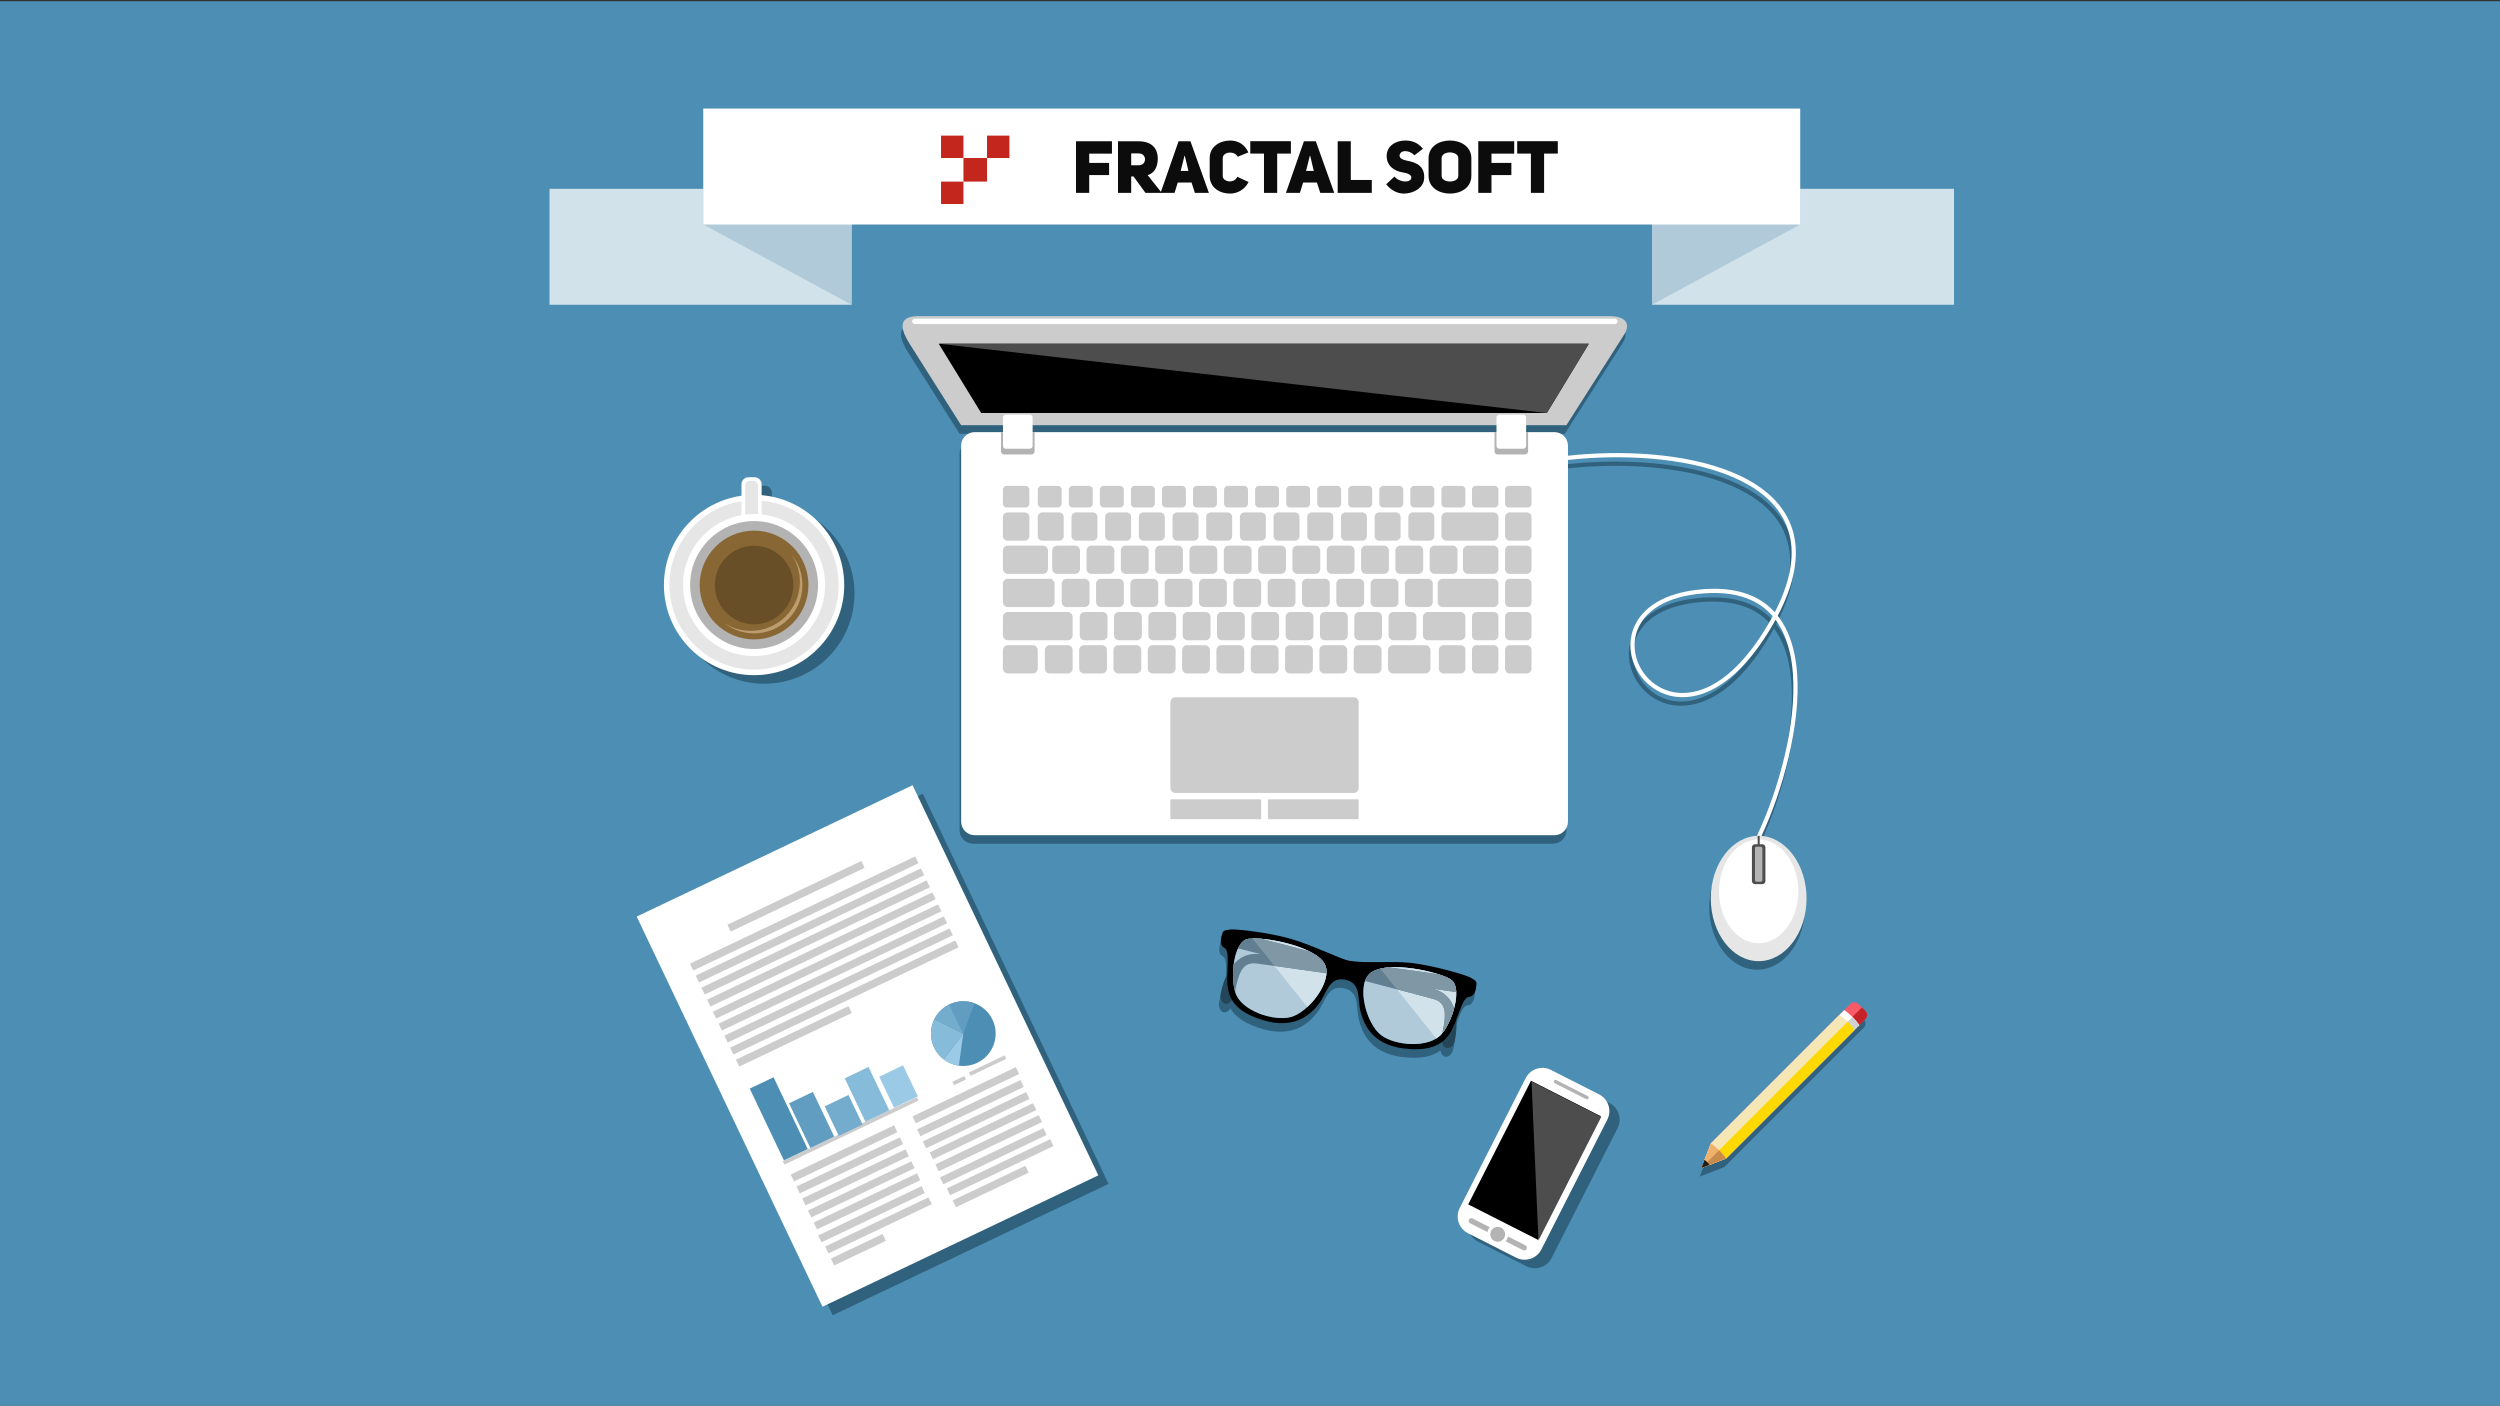 <?xml version="1.0" encoding="utf-8"?>
<!-- Generator: Adobe Illustrator 16.0.0, SVG Export Plug-In . SVG Version: 6.00 Build 0)  -->
<!DOCTYPE svg PUBLIC "-//W3C//DTD SVG 1.1//EN" "http://www.w3.org/Graphics/SVG/1.1/DTD/svg11.dtd">
<svg version="1.1" id="Layer_1" xmlns="http://www.w3.org/2000/svg" xmlns:xlink="http://www.w3.org/1999/xlink" x="0px" y="0px"
	 width="2120px" height="1192px" viewBox="0 0 2120 1192" enable-background="new 0 0 2120 1192" xml:space="preserve">
<rect x="0" y="0" width="2120" height="1192" fill="#333333" stroke="none"/>
<rect y="1" fill-rule="evenodd" clip-rule="evenodd" fill="#4C8EB4" width="2120" height="1191"/>
<path fill-rule="evenodd" clip-rule="evenodd" fill="#30617D" d="M654.544,427.16c39.225,3.255,70.046,36.118,70.046,76.183
	c0,42.225-34.229,76.453-76.453,76.453s-76.453-34.228-76.453-76.453c0-38.6,28.606-70.511,65.775-75.707v-9.715
	c0-3.289,2.691-5.979,5.98-5.979h5.124c3.29,0,5.98,2.691,5.98,5.979V427.16z"/>
<path fill="#30617D" d="M1443.388,399.801c23.267,5.942,43.543,15.28,57.608,28.698c14.423,13.756,22.312,31.737,20.246,54.651
	c-1.229,13.633-5.998,29.001-15.034,46.249c2.303,2.924,4.342,6.079,6.133,9.438c5.942,11.142,9.147,24.495,10.271,39.008
	c3.451,44.549-12.709,100.336-29.289,136.318l-0.822,1.957c21.283,1.662,38.152,24.775,38.152,53.048
	c0,29.354-18.182,53.148-40.609,53.148c-22.429,0-40.612-23.795-40.612-53.148c0-28.714,17.399-52.105,39.153-53.11l1.499-3.388
	c16.392-35.569,32.369-90.66,28.97-134.56c-1.088-14.054-4.164-26.932-9.853-37.598c-1.44-2.702-3.052-5.262-4.842-7.666
	c-2.192,3.995-4.61,8.089-7.263,12.283c-18.159,28.719-36.821,43.959-53.708,50.077v-3.791
	c15.858-6.138,33.421-20.869,50.694-48.185c2.904-4.594,5.521-9.06,7.863-13.403c-4.829-5.622-10.791-10.233-18.043-13.576
	c-10.566-4.869-23.908-7.066-40.515-5.808v-3.579c17.115-1.263,30.956,1.056,42.008,6.148c7.288,3.359,13.351,7.916,18.329,13.44
	c8.377-16.284,12.815-30.773,13.973-43.61c1.957-21.714-5.508-38.741-19.156-51.761c-13.416-12.797-32.812-21.787-55.153-27.595
	V399.801z M1328.316,393.712c37.413-4.095,79.068-2.918,114.029,5.826l1.042,0.263v3.686c-0.634-0.165-1.27-0.327-1.907-0.487
	c-34.677-8.672-76.045-9.81-113.164-5.706v306.732c0,6.304-5.163,11.466-11.467,11.466h-245.823V373.682h196.68v-5.84h-196.68
	v-92.522h292.354c14.087,0,18.371,6.576,12.591,15.642l-49,76.881h-34.133v5.84h24.012c6.309,0,11.467,5.163,11.467,11.467V393.712
	L1328.316,393.712z M1443.388,595.205v-3.791c-6.694,2.59-13.085,3.649-19.021,3.479c-14.435-0.417-26.201-8.152-33.039-18.792
	c-6.829-10.626-8.741-24.139-3.482-36.136c6.406-14.613,23.489-27.042,55.329-29.507l0.214-0.016v-3.579l-0.479,0.036
	c-33.393,2.585-51.44,15.926-58.331,31.642c-5.763,13.144-3.695,27.905,3.748,39.486c7.433,11.565,20.23,19.972,35.941,20.426
	C1430.267,598.626,1436.688,597.633,1443.388,595.205z M1071.026,715.491H825.205c-6.302,0-11.466-5.159-11.466-11.466V385.149
	c0-6.308,5.159-11.467,11.466-11.467h24.012v-5.84h-35.478l-43.66-68.996c-9.803-15.495-7.904-23.527,7.61-23.527h293.337v92.522
	h-196.68v5.84h196.68V715.491z"/>
<rect x="614.641" y="711.815" transform="matrix(-0.903 0.43 -0.43 -0.903 1801.176 1382.413)" fill-rule="evenodd" clip-rule="evenodd" fill="#30617D" width="259.059" height="366.382"/>
<path fill-rule="evenodd" clip-rule="evenodd" fill="#30617D" d="M1142.453,821.91c-6.363-1.13-31.1-13.352-49.282-18.572
	c-18.201-5.229-46.116-8.446-51.162-7.874c-6.032,0.684-6.288,1.112-7.405,5.373c-1.116,4.259-1.15,8.102,1.976,9.889
	c3.994,2.282,3.263,7.501,2.898,22.284c-3.139,6.127-4.811,12.532-5.619,16.563c-1.551,7.747,5.14,12.483,9.522,5.576
	c4.201,7.22,12.485,13.294,28.22,17.701c27.676,7.751,40.721-8.458,44.931-13.679c7.505-9.311,8.71-23.976,22.903-21.133
	c14.195,2.843,9.961,16.638,13.303,28.12c1.874,6.44,7.366,26.626,35.894,30.13c16.261,1.998,26.252-0.435,32.91-5.505
	c1.36,8.118,9.388,6.332,10.942-1.429c0.812-4.059,1.744-10.673,1.184-17.585c5.316-13.689,6.658-18.76,11.209-19.328
	c3.574-0.445,5.022-4.003,5.631-8.363c0.611-4.362,0.54-4.858-4.764-7.812c-4.437-2.472-31.436-10.25-50.246-12.438
	C1178.68,821.878,1157.426,824.566,1142.453,821.91z"/>
<path fill-rule="evenodd" clip-rule="evenodd" fill="#30617D" d="M1323.801,914.496l40.977,20.814
	c7.771,3.947,10.9,13.535,6.953,21.307l-55.984,110.214c-3.947,7.771-13.535,10.9-21.307,6.952l-40.977-20.813
	c-7.771-3.949-10.9-13.535-6.953-21.307l55.983-110.215C1306.441,913.678,1316.029,910.549,1323.801,914.496z"/>
<path fill-rule="evenodd" clip-rule="evenodd" fill="#30617D" d="M1462.32,989.614l-20.879,8.104l8.104-20.878l108.998-108.998l0,0
	l4.074-4.075l5.131-5.13c1.917-1.916,5.052-1.916,6.97,0l2.902,2.902l2.903,2.903c1.916,1.917,1.916,5.053,0,6.97l-9.205,9.205
	L1462.32,989.614z"/>
<rect x="1400.897" y="160.095" fill-rule="evenodd" clip-rule="evenodd" fill="#D1E2EB" width="256.103" height="98.333"/>
<polygon fill-rule="evenodd" clip-rule="evenodd" fill="#B0CAD9" points="1526.535,92.062 1400.897,160.095 1400.897,258.428 
	1526.535,190.395 "/>
<rect x="466" y="160.095" fill-rule="evenodd" clip-rule="evenodd" fill="#D1E2EB" width="256.102" height="98.333"/>
<polygon fill-rule="evenodd" clip-rule="evenodd" fill="#B0CAD9" points="596.465,92.062 722.102,160.095 722.102,258.428 
	596.465,190.395 "/>
<path fill="#FFFFFF" d="M1444.7,392.556c23.267,5.942,43.543,15.28,57.61,28.698c14.421,13.757,22.311,31.736,20.244,54.651
	c-1.229,13.633-5.998,29.001-15.034,46.248c2.303,2.924,4.341,6.079,6.133,9.438c5.942,11.142,9.147,24.494,10.271,39.008
	c3.451,44.549-12.709,100.336-29.289,136.317l-6.688,15.835l-0.852-6.953l4.301-10.374c16.39-35.569,32.367-90.66,28.969-134.56
	c-1.088-14.054-4.163-26.933-9.853-37.598c-1.44-2.702-3.052-5.262-4.842-7.667c-2.192,3.996-4.61,8.089-7.263,12.284
	c-18.159,28.719-36.821,43.958-53.708,50.077v-3.792c15.858-6.137,33.42-20.869,50.693-48.184c2.905-4.594,5.521-9.06,7.865-13.403
	c-4.829-5.622-10.79-10.233-18.044-13.576c-10.566-4.87-23.907-7.066-40.515-5.808v-3.579c17.116-1.263,30.957,1.056,42.007,6.148
	c7.289,3.358,13.352,7.916,18.331,13.44c8.377-16.283,12.814-30.772,13.972-43.61c1.959-21.714-5.508-38.741-19.156-51.761
	c-13.416-12.797-32.812-21.787-55.153-27.595V392.556z M1304.969,390.036c42.846-7.811,95.806-8.468,138.688,2.256l1.043,0.263
	v3.685c-0.634-0.165-1.27-0.328-1.907-0.487c-42.395-10.602-94.789-9.945-137.195-2.214L1304.969,390.036L1304.969,390.036z
	 M1444.7,587.96c-6.7,2.428-13.121,3.421-19.12,3.248c-15.711-0.454-28.509-8.861-35.941-20.426
	c-7.441-11.581-9.51-26.342-3.747-39.486c6.889-15.715,24.938-29.057,58.33-31.642l0.479-0.036v3.579l-0.212,0.016
	c-31.842,2.465-48.925,14.893-55.331,29.506c-5.259,11.997-3.347,25.51,3.482,36.137c6.838,10.64,18.605,18.375,33.039,18.792
	c5.937,0.171,12.327-0.888,19.021-3.479V587.96z"/>
<g>
	<path fill-rule="evenodd" clip-rule="evenodd" fill="#FFFFFF" d="M826.517,366.438h491.646c6.308,0,11.467,5.162,11.467,11.466
		v318.875c0,6.305-5.163,11.467-11.467,11.467H826.517c-6.302,0-11.465-5.159-11.465-11.467V377.904
		C815.051,371.596,820.21,366.438,826.517,366.438z"/>
	<path fill-rule="evenodd" clip-rule="evenodd" fill="#B3B3B3" d="M848.842,366.438h28.503v16.28c0,1.472-1.204,2.678-2.677,2.678
		h-23.148c-1.474,0-2.678-1.206-2.678-2.678V366.438z"/>
	<path fill-rule="evenodd" clip-rule="evenodd" fill="#B3B3B3" d="M1267.332,366.438h28.504v16.28c0,1.472-1.203,2.678-2.678,2.678
		h-23.148c-1.473,0-2.678-1.206-2.678-2.678V366.438z"/>
	<path fill-rule="evenodd" clip-rule="evenodd" fill="#CCCCCC" d="M779.001,268.074h585.69c14.087,0,18.372,6.576,12.592,15.642
		l-49.001,76.88H815.051l-43.659-68.996C761.588,276.106,763.487,268.074,779.001,268.074z"/>
	<polygon fill-rule="evenodd" clip-rule="evenodd" points="1347.304,291.506 1311.666,350.246 832.075,350.246 796.068,291.506 	"/>
	<path fill-rule="evenodd" clip-rule="evenodd" fill="#FFFFFF" d="M775.769,270.222h593.606c1.261,0,2.293,1.032,2.293,2.294v0.001
		c0,1.26-1.032,2.293-2.293,2.293H775.769c-1.261,0-2.293-1.033-2.293-2.293v-0.001
		C773.476,271.254,774.508,270.222,775.769,270.222z"/>
	<path fill-rule="evenodd" clip-rule="evenodd" fill="#FFFFFF" d="M852.891,351.665h20.406c1.3,0,2.362,1.062,2.362,2.361v24.118
		c0,1.299-1.062,2.361-2.362,2.361h-20.406c-1.3,0-2.362-1.062-2.362-2.361v-24.118
		C850.529,352.727,851.591,351.665,852.891,351.665z"/>
	<path fill-rule="evenodd" clip-rule="evenodd" fill="#FFFFFF" d="M1271.38,351.665h20.408c1.299,0,2.361,1.062,2.361,2.361v24.118
		c0,1.299-1.062,2.361-2.361,2.361h-20.408c-1.298,0-2.361-1.062-2.361-2.361v-24.118
		C1269.019,352.727,1270.082,351.665,1271.38,351.665z"/>
	<path fill-rule="evenodd" clip-rule="evenodd" fill="#CCCCCC" d="M1279.555,411.99h15.879c1.805,0,3.28,1.477,3.28,3.281v11.8
		c0,1.805-1.476,3.281-3.28,3.281h-15.879c-1.805,0-3.281-1.476-3.281-3.281v-11.8C1276.273,413.466,1277.75,411.99,1279.555,411.99
		z"/>
	<path fill-rule="evenodd" clip-rule="evenodd" fill="#CCCCCC" d="M1280.283,434.502h14.422c2.204,0,4.009,1.804,4.009,4.008v15.984
		c0,2.205-1.805,4.008-4.009,4.008h-14.422c-2.205,0-4.01-1.804-4.01-4.008V438.51
		C1276.273,436.306,1278.078,434.502,1280.283,434.502z"/>
	<path fill-rule="evenodd" clip-rule="evenodd" fill="#CCCCCC" d="M1280.283,462.652h14.422c2.204,0,4.009,1.803,4.009,4.008v15.984
		c0,2.204-1.805,4.008-4.009,4.008h-14.422c-2.205,0-4.01-1.804-4.01-4.008v-15.984
		C1276.273,464.456,1278.078,462.652,1280.283,462.652z"/>
	<path fill-rule="evenodd" clip-rule="evenodd" fill="#CCCCCC" d="M1280.283,490.804h14.422c2.204,0,4.009,1.803,4.009,4.008v15.984
		c0,2.205-1.805,4.008-4.009,4.008h-14.422c-2.205,0-4.01-1.803-4.01-4.008v-15.984
		C1276.273,492.607,1278.078,490.804,1280.283,490.804z"/>
	<path fill-rule="evenodd" clip-rule="evenodd" fill="#CCCCCC" d="M1280.283,518.955h14.422c2.204,0,4.009,1.803,4.009,4.008v15.984
		c0,2.205-1.805,4.009-4.009,4.009h-14.422c-2.205,0-4.01-1.804-4.01-4.009v-15.984
		C1276.273,520.757,1278.078,518.955,1280.283,518.955z"/>
	<path fill-rule="evenodd" clip-rule="evenodd" fill="#CCCCCC" d="M1280.283,547.104h14.422c2.204,0,4.009,1.803,4.009,4.008v15.984
		c0,2.205-1.805,4.008-4.009,4.008h-14.422c-2.205,0-4.01-1.804-4.01-4.008v-15.984
		C1276.273,548.908,1278.078,547.104,1280.283,547.104z"/>
	<path fill-rule="evenodd" clip-rule="evenodd" fill="#CCCCCC" d="M1251.507,411.99h15.878c1.805,0,3.279,1.477,3.279,3.281v11.8
		c0,1.805-1.475,3.281-3.279,3.281h-15.878c-1.805,0-3.28-1.476-3.28-3.281v-11.8C1248.227,413.466,1249.702,411.99,1251.507,411.99
		z"/>
	<path fill-rule="evenodd" clip-rule="evenodd" fill="#CCCCCC" d="M1226.605,434.502h39.772c2.357,0,4.286,1.929,4.286,4.288v15.425
		c0,2.358-1.929,4.288-4.286,4.288h-39.772c-2.355,0-4.287-1.93-4.287-4.288V438.79
		C1222.318,436.432,1224.25,434.502,1226.605,434.502z"/>
	<path fill-rule="evenodd" clip-rule="evenodd" fill="#CCCCCC" d="M1244.863,462.652h21.515c2.357,0,4.286,1.93,4.286,4.289v15.424
		c0,2.357-1.929,4.288-4.286,4.288h-21.515c-2.357,0-4.288-1.93-4.288-4.288v-15.424
		C1240.575,464.583,1242.506,462.652,1244.863,462.652z"/>
	<path fill-rule="evenodd" clip-rule="evenodd" fill="#CCCCCC" d="M1223.444,490.804h42.934c2.358,0,4.286,1.929,4.286,4.288v15.424
		c0,2.358-1.928,4.288-4.286,4.288h-42.934c-2.358,0-4.288-1.929-4.288-4.288v-15.424
		C1219.156,492.733,1221.086,490.804,1223.444,490.804z"/>
	<path fill-rule="evenodd" clip-rule="evenodd" fill="#CCCCCC" d="M1252.235,518.955h14.422c2.204,0,4.007,1.803,4.007,4.008v15.984
		c0,2.205-1.803,4.009-4.007,4.009h-14.422c-2.204,0-4.009-1.804-4.009-4.009v-15.984
		C1248.227,520.757,1250.031,518.955,1252.235,518.955z"/>
	<path fill-rule="evenodd" clip-rule="evenodd" fill="#CCCCCC" d="M1252.235,547.104h14.422c2.204,0,4.007,1.803,4.007,4.008v15.984
		c0,2.205-1.803,4.008-4.007,4.008h-14.422c-2.204,0-4.009-1.804-4.009-4.008v-15.984
		C1248.227,548.908,1250.031,547.104,1252.235,547.104z"/>
	<path fill-rule="evenodd" clip-rule="evenodd" fill="#CCCCCC" d="M1225.6,411.99h13.737c1.804,0,3.28,1.477,3.28,3.281v11.8
		c0,1.805-1.477,3.281-3.28,3.281H1225.6c-1.803,0-3.281-1.476-3.281-3.281v-11.8C1222.318,413.466,1223.797,411.99,1225.6,411.99z"
		/>
	<path fill-rule="evenodd" clip-rule="evenodd" fill="#CCCCCC" d="M1199.269,411.99h13.737c1.805,0,3.28,1.477,3.28,3.281v11.8
		c0,1.805-1.476,3.281-3.28,3.281h-13.737c-1.804,0-3.28-1.476-3.28-3.281v-11.8C1195.988,413.466,1197.465,411.99,1199.269,411.99z
		"/>
	<path fill-rule="evenodd" clip-rule="evenodd" fill="#CCCCCC" d="M1172.938,411.99h13.738c1.805,0,3.28,1.477,3.28,3.281v11.8
		c0,1.805-1.476,3.281-3.28,3.281h-13.738c-1.804,0-3.279-1.476-3.279-3.281v-11.8
		C1169.658,413.466,1171.134,411.99,1172.938,411.99z"/>
	<path fill-rule="evenodd" clip-rule="evenodd" fill="#CCCCCC" d="M1146.607,411.99h13.738c1.803,0,3.278,1.477,3.278,3.281v11.8
		c0,1.805-1.476,3.281-3.278,3.281h-13.738c-1.805,0-3.28-1.476-3.28-3.281v-11.8C1143.327,413.466,1144.803,411.99,1146.607,411.99
		z"/>
	<path fill-rule="evenodd" clip-rule="evenodd" fill="#CCCCCC" d="M1120.277,411.99h13.736c1.804,0,3.279,1.477,3.279,3.281v11.8
		c0,1.805-1.476,3.281-3.279,3.281h-13.736c-1.805,0-3.28-1.476-3.28-3.281v-11.8C1116.997,413.466,1118.473,411.99,1120.277,411.99
		z"/>
	<path fill-rule="evenodd" clip-rule="evenodd" fill="#CCCCCC" d="M1093.946,411.99h13.736c1.804,0,3.28,1.477,3.28,3.281v11.8
		c0,1.805-1.477,3.281-3.28,3.281h-13.736c-1.804,0-3.281-1.476-3.281-3.281v-11.8
		C1090.665,413.466,1092.143,411.99,1093.946,411.99z"/>
	<path fill-rule="evenodd" clip-rule="evenodd" fill="#CCCCCC" d="M1067.615,411.99h13.736c1.805,0,3.281,1.477,3.281,3.281v11.8
		c0,1.805-1.477,3.281-3.281,3.281h-13.736c-1.805,0-3.28-1.476-3.28-3.281v-11.8C1064.335,413.466,1065.811,411.99,1067.615,411.99
		z"/>
	<path fill-rule="evenodd" clip-rule="evenodd" fill="#CCCCCC" d="M1041.284,411.99h13.736c1.805,0,3.281,1.477,3.281,3.281v11.8
		c0,1.805-1.476,3.281-3.281,3.281h-13.736c-1.804,0-3.28-1.476-3.28-3.281v-11.8C1038.004,413.466,1039.48,411.99,1041.284,411.99z
		"/>
	<path fill-rule="evenodd" clip-rule="evenodd" fill="#CCCCCC" d="M1014.954,411.99h13.736c1.805,0,3.28,1.477,3.28,3.281v11.8
		c0,1.805-1.476,3.281-3.28,3.281h-13.736c-1.805,0-3.28-1.476-3.28-3.281v-11.8C1011.673,413.466,1013.149,411.99,1014.954,411.99z
		"/>
	<path fill-rule="evenodd" clip-rule="evenodd" fill="#CCCCCC" d="M988.623,411.99h13.736c1.805,0,3.28,1.477,3.28,3.281v11.8
		c0,1.805-1.476,3.281-3.28,3.281h-13.736c-1.805,0-3.28-1.476-3.28-3.281v-11.8C985.343,413.466,986.818,411.99,988.623,411.99z"/>
	<path fill-rule="evenodd" clip-rule="evenodd" fill="#CCCCCC" d="M962.292,411.99h13.736c1.805,0,3.28,1.477,3.28,3.281v11.8
		c0,1.805-1.476,3.281-3.28,3.281h-13.736c-1.805,0-3.281-1.476-3.281-3.281v-11.8C959.011,413.466,960.487,411.99,962.292,411.99z"
		/>
	<path fill-rule="evenodd" clip-rule="evenodd" fill="#CCCCCC" d="M935.961,411.99h13.737c1.805,0,3.28,1.477,3.28,3.281v11.8
		c0,1.805-1.476,3.281-3.28,3.281h-13.737c-1.804,0-3.28-1.476-3.28-3.281v-11.8C932.681,413.466,934.157,411.99,935.961,411.99z"/>
	<path fill-rule="evenodd" clip-rule="evenodd" fill="#CCCCCC" d="M909.63,411.99h13.737c1.805,0,3.28,1.477,3.28,3.281v11.8
		c0,1.805-1.476,3.281-3.28,3.281H909.63c-1.804,0-3.28-1.476-3.28-3.281v-11.8C906.351,413.466,907.826,411.99,909.63,411.99z"/>
	<path fill-rule="evenodd" clip-rule="evenodd" fill="#CCCCCC" d="M883.299,411.99h13.737c1.805,0,3.281,1.477,3.281,3.281v11.8
		c0,1.805-1.476,3.281-3.281,3.281h-13.737c-1.804,0-3.279-1.476-3.279-3.281v-11.8C880.02,413.466,881.496,411.99,883.299,411.99z"
		/>
	<path fill-rule="evenodd" clip-rule="evenodd" fill="#CCCCCC" d="M853.721,411.99H869.6c1.804,0,3.28,1.477,3.28,3.281v11.8
		c0,1.805-1.477,3.281-3.28,3.281h-15.879c-1.805,0-3.28-1.476-3.28-3.281v-11.8C850.44,413.466,851.916,411.99,853.721,411.99z"/>
	<path fill-rule="evenodd" clip-rule="evenodd" fill="#CCCCCC" d="M1198.199,434.503h14.152c2.164,0,3.934,1.771,3.934,3.933v16.133
		c0,2.163-1.77,3.935-3.934,3.935h-14.152c-2.166,0-3.936-1.771-3.936-3.935v-16.133
		C1194.264,436.273,1196.033,434.503,1198.199,434.503z"/>
	<path fill-rule="evenodd" clip-rule="evenodd" fill="#CCCCCC" d="M1169.631,434.503h14.152c2.166,0,3.936,1.771,3.936,3.933v16.133
		c0,2.163-1.77,3.935-3.936,3.935h-14.152c-2.166,0-3.936-1.771-3.936-3.935v-16.133
		C1165.695,436.273,1167.465,434.503,1169.631,434.503z"/>
	<path fill-rule="evenodd" clip-rule="evenodd" fill="#CCCCCC" d="M1141.062,434.503h14.152c2.166,0,3.936,1.771,3.936,3.933v16.133
		c0,2.163-1.77,3.935-3.936,3.935h-14.152c-2.164,0-3.934-1.771-3.934-3.935v-16.133
		C1137.129,436.273,1138.898,434.503,1141.062,434.503z"/>
	<path fill-rule="evenodd" clip-rule="evenodd" fill="#CCCCCC" d="M1112.495,434.503h14.153c2.164,0,3.934,1.771,3.934,3.933v16.133
		c0,2.163-1.77,3.935-3.934,3.935h-14.153c-2.165,0-3.935-1.771-3.935-3.935v-16.133
		C1108.561,436.273,1110.33,434.503,1112.495,434.503z"/>
	<path fill-rule="evenodd" clip-rule="evenodd" fill="#CCCCCC" d="M1083.927,434.503h14.153c2.165,0,3.935,1.771,3.935,3.933v16.133
		c0,2.163-1.77,3.935-3.935,3.935h-14.153c-2.163,0-3.935-1.771-3.935-3.935v-16.133
		C1079.992,436.273,1081.764,434.503,1083.927,434.503z"/>
	<path fill-rule="evenodd" clip-rule="evenodd" fill="#CCCCCC" d="M1055.359,434.503h14.153c2.164,0,3.934,1.771,3.934,3.933v16.133
		c0,2.163-1.77,3.935-3.934,3.935h-14.153c-2.164,0-3.934-1.771-3.934-3.935v-16.133
		C1051.426,436.273,1053.195,434.503,1055.359,434.503z"/>
	<path fill-rule="evenodd" clip-rule="evenodd" fill="#CCCCCC" d="M1026.792,434.503h14.153c2.164,0,3.934,1.771,3.934,3.933v16.133
		c0,2.163-1.77,3.935-3.934,3.935h-14.153c-2.165,0-3.935-1.771-3.935-3.935v-16.133
		C1022.857,436.273,1024.627,434.503,1026.792,434.503z"/>
	<path fill-rule="evenodd" clip-rule="evenodd" fill="#CCCCCC" d="M998.224,434.503h14.154c2.164,0,3.934,1.771,3.934,3.933v16.133
		c0,2.163-1.77,3.935-3.934,3.935h-14.154c-2.164,0-3.934-1.771-3.934-3.935v-16.133C994.29,436.273,996.06,434.503,998.224,434.503
		z"/>
	<path fill-rule="evenodd" clip-rule="evenodd" fill="#CCCCCC" d="M969.657,434.503h14.153c2.165,0,3.934,1.771,3.934,3.933v16.133
		c0,2.163-1.77,3.935-3.934,3.935h-14.153c-2.165,0-3.935-1.771-3.935-3.935v-16.133
		C965.722,436.273,967.492,434.503,969.657,434.503z"/>
	<path fill-rule="evenodd" clip-rule="evenodd" fill="#CCCCCC" d="M941.089,434.503h14.153c2.165,0,3.935,1.771,3.935,3.933v16.133
		c0,2.163-1.77,3.935-3.935,3.935h-14.153c-2.165,0-3.935-1.771-3.935-3.935v-16.133
		C937.154,436.273,938.924,434.503,941.089,434.503z"/>
	<path fill-rule="evenodd" clip-rule="evenodd" fill="#CCCCCC" d="M912.521,434.503h14.153c2.165,0,3.934,1.771,3.934,3.933v16.133
		c0,2.163-1.77,3.935-3.934,3.935h-14.153c-2.164,0-3.934-1.771-3.934-3.935v-16.133
		C908.587,436.273,910.357,434.503,912.521,434.503z"/>
	<path fill-rule="evenodd" clip-rule="evenodd" fill="#CCCCCC" d="M883.954,434.503h14.153c2.164,0,3.934,1.771,3.934,3.933v16.133
		c0,2.163-1.77,3.935-3.934,3.935h-14.153c-2.164,0-3.934-1.771-3.934-3.935v-16.133C880.02,436.273,881.79,434.503,883.954,434.503
		z"/>
	<path fill-rule="evenodd" clip-rule="evenodd" fill="#CCCCCC" d="M854.449,434.503h14.422c2.205,0,4.009,1.803,4.009,4.008v15.984
		c0,2.205-1.804,4.009-4.009,4.009h-14.422c-2.205,0-4.009-1.804-4.009-4.009v-15.984
		C850.44,436.306,852.245,434.503,854.449,434.503z"/>
	<path fill-rule="evenodd" clip-rule="evenodd" fill="#CCCCCC" d="M854.728,462.652h29.675c2.358,0,4.287,1.93,4.287,4.289v15.424
		c0,2.358-1.929,4.288-4.287,4.288h-29.675c-2.358,0-4.287-1.929-4.287-4.288v-15.424
		C850.44,464.583,852.37,462.652,854.728,462.652z"/>
	<path fill-rule="evenodd" clip-rule="evenodd" fill="#CCCCCC" d="M854.728,490.804h35.282c2.358,0,4.288,1.929,4.288,4.288v15.425
		c0,2.358-1.93,4.287-4.288,4.287h-35.282c-2.357,0-4.288-1.929-4.288-4.287v-15.425
		C850.44,492.733,852.371,490.804,854.728,490.804z"/>
	<path fill-rule="evenodd" clip-rule="evenodd" fill="#CCCCCC" d="M854.728,518.955h50.582c2.359,0,4.288,1.929,4.288,4.288v15.424
		c0,2.358-1.929,4.289-4.288,4.289h-50.582c-2.359,0-4.288-1.93-4.288-4.289v-15.424
		C850.44,520.884,852.369,518.955,854.728,518.955z"/>
	<path fill-rule="evenodd" clip-rule="evenodd" fill="#CCCCCC" d="M854.728,547.104h21.003c2.359,0,4.289,1.93,4.289,4.288v15.424
		c0,2.358-1.93,4.289-4.289,4.289h-21.003c-2.359,0-4.288-1.93-4.288-4.289v-15.424C850.44,549.034,852.369,547.104,854.728,547.104
		z"/>
	<path fill-rule="evenodd" clip-rule="evenodd" fill="#CCCCCC" d="M896.472,462.652h15.158c2.317,0,4.213,1.896,4.213,4.214v15.574
		c0,2.318-1.896,4.213-4.213,4.213h-15.158c-2.317,0-4.213-1.895-4.213-4.213v-15.574
		C892.259,464.548,894.154,462.652,896.472,462.652z"/>
	<path fill-rule="evenodd" clip-rule="evenodd" fill="#CCCCCC" d="M925.575,462.652h15.159c2.317,0,4.213,1.896,4.213,4.214v15.574
		c0,2.318-1.896,4.213-4.213,4.213h-15.159c-2.318,0-4.213-1.895-4.213-4.213v-15.574
		C921.362,464.548,923.257,462.652,925.575,462.652z"/>
	<path fill-rule="evenodd" clip-rule="evenodd" fill="#CCCCCC" d="M954.68,462.652h15.158c2.317,0,4.213,1.896,4.213,4.214v15.574
		c0,2.318-1.896,4.213-4.213,4.213H954.68c-2.318,0-4.213-1.895-4.213-4.213v-15.574
		C950.466,464.548,952.361,462.652,954.68,462.652z"/>
	<path fill-rule="evenodd" clip-rule="evenodd" fill="#CCCCCC" d="M983.783,462.652h15.158c2.317,0,4.213,1.896,4.213,4.214v15.574
		c0,2.318-1.896,4.213-4.213,4.213h-15.158c-2.317,0-4.213-1.895-4.213-4.213v-15.574
		C979.57,464.548,981.466,462.652,983.783,462.652z"/>
	<path fill-rule="evenodd" clip-rule="evenodd" fill="#CCCCCC" d="M1012.887,462.652h15.158c2.317,0,4.213,1.896,4.213,4.214v15.574
		c0,2.318-1.896,4.213-4.213,4.213h-15.158c-2.317,0-4.213-1.895-4.213-4.213v-15.574
		C1008.674,464.548,1010.57,462.652,1012.887,462.652z"/>
	<path fill-rule="evenodd" clip-rule="evenodd" fill="#CCCCCC" d="M1041.991,462.652h15.158c2.317,0,4.213,1.896,4.213,4.214v15.574
		c0,2.318-1.896,4.213-4.213,4.213h-15.158c-2.317,0-4.213-1.895-4.213-4.213v-15.574
		C1037.778,464.548,1039.674,462.652,1041.991,462.652z"/>
	<path fill-rule="evenodd" clip-rule="evenodd" fill="#CCCCCC" d="M1071.095,462.652h15.159c2.316,0,4.212,1.896,4.212,4.214v15.574
		c0,2.318-1.896,4.213-4.212,4.213h-15.159c-2.317,0-4.213-1.895-4.213-4.213v-15.574
		C1066.882,464.548,1068.777,462.652,1071.095,462.652z"/>
	<path fill-rule="evenodd" clip-rule="evenodd" fill="#CCCCCC" d="M1100.199,462.652h15.157c2.317,0,4.214,1.896,4.214,4.214v15.574
		c0,2.318-1.896,4.213-4.214,4.213h-15.157c-2.318,0-4.213-1.895-4.213-4.213v-15.574
		C1095.986,464.548,1097.881,462.652,1100.199,462.652z"/>
	<path fill-rule="evenodd" clip-rule="evenodd" fill="#CCCCCC" d="M1129.304,462.652h15.157c2.316,0,4.213,1.896,4.213,4.214v15.574
		c0,2.318-1.896,4.213-4.213,4.213h-15.157c-2.319,0-4.214-1.895-4.214-4.213v-15.574
		C1125.09,464.548,1126.984,462.652,1129.304,462.652z"/>
	<path fill-rule="evenodd" clip-rule="evenodd" fill="#CCCCCC" d="M1158.406,462.652h15.158c2.316,0,4.214,1.896,4.214,4.214v15.574
		c0,2.318-1.897,4.213-4.214,4.213h-15.158c-2.316,0-4.213-1.895-4.213-4.213v-15.574
		C1154.193,464.548,1156.09,462.652,1158.406,462.652z"/>
	<path fill-rule="evenodd" clip-rule="evenodd" fill="#CCCCCC" d="M1187.51,462.652h15.158c2.318,0,4.214,1.896,4.214,4.214v15.574
		c0,2.318-1.896,4.213-4.214,4.213h-15.158c-2.317,0-4.212-1.895-4.212-4.213v-15.574
		C1183.298,464.548,1185.192,462.652,1187.51,462.652z"/>
	<path fill-rule="evenodd" clip-rule="evenodd" fill="#CCCCCC" d="M1216.615,462.652h15.158c2.316,0,4.213,1.896,4.213,4.214v15.574
		c0,2.318-1.896,4.213-4.213,4.213h-15.158c-2.318,0-4.214-1.895-4.214-4.213v-15.574
		C1212.401,464.548,1214.297,462.652,1216.615,462.652z"/>
	<path fill-rule="evenodd" clip-rule="evenodd" fill="#CCCCCC" d="M904.568,490.804h15.158c2.317,0,4.213,1.895,4.213,4.214v15.573
		c0,2.318-1.896,4.213-4.213,4.213h-15.158c-2.318,0-4.213-1.895-4.213-4.213v-15.573
		C900.355,492.699,902.25,490.804,904.568,490.804z"/>
	<path fill-rule="evenodd" clip-rule="evenodd" fill="#CCCCCC" d="M933.672,490.804h15.158c2.318,0,4.214,1.895,4.214,4.214v15.573
		c0,2.318-1.896,4.213-4.214,4.213h-15.158c-2.318,0-4.213-1.895-4.213-4.213v-15.573
		C929.459,492.699,931.354,490.804,933.672,490.804z"/>
	<path fill-rule="evenodd" clip-rule="evenodd" fill="#CCCCCC" d="M962.776,490.804h15.159c2.316,0,4.213,1.895,4.213,4.214v15.573
		c0,2.318-1.896,4.213-4.213,4.213h-15.159c-2.318,0-4.213-1.895-4.213-4.213v-15.573
		C958.563,492.699,960.458,490.804,962.776,490.804z"/>
	<path fill-rule="evenodd" clip-rule="evenodd" fill="#CCCCCC" d="M991.88,490.804h15.158c2.317,0,4.213,1.895,4.213,4.214v15.573
		c0,2.318-1.896,4.213-4.213,4.213H991.88c-2.318,0-4.213-1.895-4.213-4.213v-15.573
		C987.667,492.699,989.562,490.804,991.88,490.804z"/>
	<path fill-rule="evenodd" clip-rule="evenodd" fill="#CCCCCC" d="M1020.984,490.804h15.158c2.317,0,4.213,1.895,4.213,4.214v15.573
		c0,2.318-1.896,4.213-4.213,4.213h-15.158c-2.318,0-4.214-1.895-4.214-4.213v-15.573
		C1016.77,492.699,1018.666,490.804,1020.984,490.804z"/>
	<path fill-rule="evenodd" clip-rule="evenodd" fill="#CCCCCC" d="M1050.088,490.804h15.158c2.316,0,4.213,1.895,4.213,4.214v15.573
		c0,2.318-1.896,4.213-4.213,4.213h-15.158c-2.318,0-4.214-1.895-4.214-4.213v-15.573
		C1045.874,492.699,1047.77,490.804,1050.088,490.804z"/>
	<path fill-rule="evenodd" clip-rule="evenodd" fill="#CCCCCC" d="M1079.191,490.804h15.158c2.317,0,4.213,1.895,4.213,4.214v15.573
		c0,2.318-1.896,4.213-4.213,4.213h-15.158c-2.318,0-4.214-1.895-4.214-4.213v-15.573
		C1074.978,492.699,1076.873,490.804,1079.191,490.804z"/>
	<path fill-rule="evenodd" clip-rule="evenodd" fill="#CCCCCC" d="M1108.296,490.804h15.158c2.316,0,4.212,1.895,4.212,4.214v15.573
		c0,2.318-1.896,4.213-4.212,4.213h-15.158c-2.319,0-4.214-1.895-4.214-4.213v-15.573
		C1104.082,492.699,1105.977,490.804,1108.296,490.804z"/>
	<path fill-rule="evenodd" clip-rule="evenodd" fill="#CCCCCC" d="M1137.399,490.804h15.158c2.317,0,4.214,1.895,4.214,4.214v15.573
		c0,2.318-1.896,4.213-4.214,4.213h-15.158c-2.317,0-4.214-1.895-4.214-4.213v-15.573
		C1133.186,492.699,1135.082,490.804,1137.399,490.804z"/>
	<path fill-rule="evenodd" clip-rule="evenodd" fill="#CCCCCC" d="M1166.503,490.804h15.159c2.316,0,4.213,1.895,4.213,4.214v15.573
		c0,2.318-1.896,4.213-4.213,4.213h-15.159c-2.317,0-4.212-1.895-4.212-4.213v-15.573
		C1162.291,492.699,1164.186,490.804,1166.503,490.804z"/>
	<path fill-rule="evenodd" clip-rule="evenodd" fill="#CCCCCC" d="M1195.607,490.804h15.158c2.316,0,4.213,1.895,4.213,4.214v15.573
		c0,2.318-1.896,4.213-4.213,4.213h-15.158c-2.318,0-4.214-1.895-4.214-4.213v-15.573
		C1191.394,492.699,1193.289,490.804,1195.607,490.804z"/>
	<path fill-rule="evenodd" clip-rule="evenodd" fill="#CCCCCC" d="M919.806,518.955h15.158c2.317,0,4.213,1.895,4.213,4.213v15.573
		c0,2.317-1.896,4.214-4.213,4.214h-15.158c-2.318,0-4.213-1.896-4.213-4.214v-15.573
		C915.593,520.85,917.487,518.955,919.806,518.955z"/>
	<path fill-rule="evenodd" clip-rule="evenodd" fill="#CCCCCC" d="M948.91,518.955h15.158c2.317,0,4.213,1.895,4.213,4.213v15.573
		c0,2.317-1.896,4.214-4.213,4.214H948.91c-2.318,0-4.213-1.896-4.213-4.214v-15.573C944.696,520.85,946.591,518.955,948.91,518.955
		z"/>
	<path fill-rule="evenodd" clip-rule="evenodd" fill="#CCCCCC" d="M978.013,518.955h15.159c2.316,0,4.213,1.895,4.213,4.213v15.573
		c0,2.317-1.897,4.214-4.213,4.214h-15.159c-2.318,0-4.213-1.896-4.213-4.214v-15.573C973.8,520.85,975.695,518.955,978.013,518.955
		z"/>
	<path fill-rule="evenodd" clip-rule="evenodd" fill="#CCCCCC" d="M1007.117,518.955h15.158c2.317,0,4.214,1.895,4.214,4.213v15.573
		c0,2.317-1.897,4.214-4.214,4.214h-15.158c-2.318,0-4.213-1.896-4.213-4.214v-15.573
		C1002.904,520.85,1004.799,518.955,1007.117,518.955z"/>
	<path fill-rule="evenodd" clip-rule="evenodd" fill="#CCCCCC" d="M1036.221,518.955h15.158c2.317,0,4.214,1.895,4.214,4.213v15.573
		c0,2.317-1.896,4.214-4.214,4.214h-15.158c-2.318,0-4.214-1.896-4.214-4.214v-15.573
		C1032.007,520.85,1033.903,518.955,1036.221,518.955z"/>
	<path fill-rule="evenodd" clip-rule="evenodd" fill="#CCCCCC" d="M1065.325,518.955h15.157c2.318,0,4.214,1.895,4.214,4.213v15.573
		c0,2.317-1.896,4.214-4.214,4.214h-15.157c-2.318,0-4.213-1.896-4.213-4.214v-15.573
		C1061.112,520.85,1063.007,518.955,1065.325,518.955z"/>
	<path fill-rule="evenodd" clip-rule="evenodd" fill="#CCCCCC" d="M1094.43,518.955h15.158c2.315,0,4.211,1.895,4.211,4.213v15.573
		c0,2.317-1.896,4.214-4.211,4.214h-15.158c-2.318,0-4.214-1.896-4.214-4.214v-15.573
		C1090.216,520.85,1092.111,518.955,1094.43,518.955z"/>
	<path fill-rule="evenodd" clip-rule="evenodd" fill="#CCCCCC" d="M1123.533,518.955h15.157c2.317,0,4.214,1.895,4.214,4.213v15.573
		c0,2.317-1.896,4.214-4.214,4.214h-15.157c-2.318,0-4.213-1.896-4.213-4.214v-15.573
		C1119.32,520.85,1121.215,518.955,1123.533,518.955z"/>
	<path fill-rule="evenodd" clip-rule="evenodd" fill="#CCCCCC" d="M1152.637,518.955h15.158c2.316,0,4.213,1.895,4.213,4.213v15.573
		c0,2.317-1.896,4.214-4.213,4.214h-15.158c-2.318,0-4.213-1.896-4.213-4.214v-15.573
		C1148.424,520.85,1150.318,518.955,1152.637,518.955z"/>
	<path fill-rule="evenodd" clip-rule="evenodd" fill="#CCCCCC" d="M1181.74,518.955h15.158c2.316,0,4.214,1.895,4.214,4.213v15.573
		c0,2.317-1.897,4.214-4.214,4.214h-15.158c-2.317,0-4.213-1.896-4.213-4.214v-15.573
		C1177.527,520.85,1179.423,518.955,1181.74,518.955z"/>
	<path fill-rule="evenodd" clip-rule="evenodd" fill="#CCCCCC" d="M1210.92,518.955h27.408c2.357,0,4.287,1.929,4.287,4.288v15.424
		c0,2.358-1.93,4.289-4.287,4.289h-27.408c-2.359,0-4.289-1.93-4.289-4.289v-15.424
		C1206.631,520.884,1208.561,518.955,1210.92,518.955z"/>
	<path fill-rule="evenodd" clip-rule="evenodd" fill="#CCCCCC" d="M890.228,547.104h15.158c2.317,0,4.213,1.896,4.213,4.213v15.573
		c0,2.318-1.896,4.214-4.213,4.214h-15.158c-2.317,0-4.213-1.896-4.213-4.214v-15.573C886.015,549,887.91,547.104,890.228,547.104z"
		/>
	<path fill-rule="evenodd" clip-rule="evenodd" fill="#CCCCCC" d="M919.332,547.104h15.159c2.316,0,4.212,1.896,4.212,4.213v15.573
		c0,2.318-1.896,4.214-4.212,4.214h-15.159c-2.317,0-4.213-1.896-4.213-4.214v-15.573C915.119,549,917.014,547.104,919.332,547.104z
		"/>
	<path fill-rule="evenodd" clip-rule="evenodd" fill="#CCCCCC" d="M948.436,547.104h15.158c2.317,0,4.214,1.896,4.214,4.213v15.573
		c0,2.318-1.897,4.214-4.214,4.214h-15.158c-2.318,0-4.213-1.896-4.213-4.214v-15.573C944.223,549,946.117,547.104,948.436,547.104z
		"/>
	<path fill-rule="evenodd" clip-rule="evenodd" fill="#CCCCCC" d="M977.54,547.104h15.158c2.317,0,4.213,1.896,4.213,4.213v15.573
		c0,2.318-1.896,4.214-4.213,4.214H977.54c-2.317,0-4.213-1.896-4.213-4.214v-15.573C973.326,549,975.222,547.104,977.54,547.104z"
		/>
	<path fill-rule="evenodd" clip-rule="evenodd" fill="#CCCCCC" d="M1006.643,547.104h15.159c2.316,0,4.213,1.896,4.213,4.213v15.573
		c0,2.318-1.896,4.214-4.213,4.214h-15.159c-2.318,0-4.213-1.896-4.213-4.214v-15.573
		C1002.43,549,1004.325,547.104,1006.643,547.104z"/>
	<path fill-rule="evenodd" clip-rule="evenodd" fill="#CCCCCC" d="M1035.747,547.104h15.158c2.317,0,4.213,1.896,4.213,4.213v15.573
		c0,2.318-1.896,4.214-4.213,4.214h-15.158c-2.317,0-4.213-1.896-4.213-4.214v-15.573
		C1031.534,549,1033.43,547.104,1035.747,547.104z"/>
	<path fill-rule="evenodd" clip-rule="evenodd" fill="#CCCCCC" d="M1064.852,547.104h15.158c2.316,0,4.214,1.896,4.214,4.213v15.573
		c0,2.318-1.897,4.214-4.214,4.214h-15.158c-2.318,0-4.214-1.896-4.214-4.214v-15.573
		C1060.638,549,1062.533,547.104,1064.852,547.104z"/>
	<path fill-rule="evenodd" clip-rule="evenodd" fill="#CCCCCC" d="M1093.955,547.104h15.158c2.317,0,4.214,1.896,4.214,4.213v15.573
		c0,2.318-1.896,4.214-4.214,4.214h-15.158c-2.317,0-4.213-1.896-4.213-4.214v-15.573
		C1089.742,549,1091.638,547.104,1093.955,547.104z"/>
	<path fill-rule="evenodd" clip-rule="evenodd" fill="#CCCCCC" d="M1123.059,547.104h15.158c2.317,0,4.213,1.896,4.213,4.213v15.573
		c0,2.318-1.896,4.214-4.213,4.214h-15.158c-2.318,0-4.213-1.896-4.213-4.214v-15.573
		C1118.846,549,1120.74,547.104,1123.059,547.104z"/>
	<path fill-rule="evenodd" clip-rule="evenodd" fill="#CCCCCC" d="M1152.163,547.104h15.158c2.316,0,4.214,1.896,4.214,4.213v15.573
		c0,2.318-1.897,4.214-4.214,4.214h-15.158c-2.319,0-4.214-1.896-4.214-4.214v-15.573
		C1147.949,549,1149.844,547.104,1152.163,547.104z"/>
	<path fill-rule="evenodd" clip-rule="evenodd" fill="#CCCCCC" d="M1181.341,547.104h27.409c2.358,0,4.288,1.93,4.288,4.288v15.424
		c0,2.358-1.93,4.289-4.288,4.289h-27.409c-2.358,0-4.288-1.93-4.288-4.289v-15.424
		C1177.053,549.034,1178.982,547.104,1181.341,547.104z"/>
	<path fill-rule="evenodd" clip-rule="evenodd" fill="#CCCCCC" d="M1224.186,547.104h14.422c2.203,0,4.008,1.803,4.008,4.008v15.984
		c0,2.205-1.805,4.008-4.008,4.008h-14.422c-2.205,0-4.008-1.804-4.008-4.008v-15.984
		C1220.178,548.908,1221.98,547.104,1224.186,547.104z"/>
	<path fill-rule="evenodd" clip-rule="evenodd" fill="#CCCCCC" d="M996.721,591.295h151.238c2.306,0,4.193,1.886,4.193,4.193v72.718
		c0,2.307-1.888,4.192-4.193,4.192H996.721c-2.307,0-4.193-1.886-4.193-4.192v-72.718
		C992.528,593.181,994.414,591.295,996.721,591.295z"/>
	<path fill-rule="evenodd" clip-rule="evenodd" fill="#CCCCCC" d="M993.397,677.833h75.219c0.479,0,0.87,0.391,0.87,0.87v15.104
		c0,0.479-0.391,0.87-0.87,0.87h-75.219c-0.479,0-0.869-0.391-0.869-0.87v-15.104C992.528,678.224,992.917,677.833,993.397,677.833z
		"/>
	<path fill-rule="evenodd" clip-rule="evenodd" fill="#CCCCCC" d="M1076.062,677.833h75.219c0.48,0,0.871,0.391,0.871,0.87v15.104
		c0,0.479-0.391,0.87-0.871,0.87h-75.219c-0.48,0-0.869-0.391-0.869-0.87v-15.104
		C1075.193,678.224,1075.582,677.833,1076.062,677.833z"/>
	<polygon fill-rule="evenodd" clip-rule="evenodd" fill="#4D4D4D" points="796.068,291.506 1311.666,350.246 1347.304,291.506 	"/>
</g>
<g>
	<path fill-rule="evenodd" clip-rule="evenodd" fill="#254659" d="M1042.947,790.227c35.692,6.357,158.754,41.734,177.069,49.959
		c18.313,8.224,15.712,32.285,13.783,41.924c-1.932,9.638-13.846,10.065-10.578-6.246c3.266-16.311,3.614-25.434-7.557-28.714
		c-11.173-3.28-163.056-42.408-173.659-44.835C1031.402,799.888,1035.927,788.361,1042.947,790.227z"/>
	<path fill-rule="evenodd" clip-rule="evenodd" fill="#254659" d="M1246.688,831.032c-35.387-7.878-162.582-22.623-182.65-22.087
		c-20.068,0.535-26.935,23.744-28.865,33.383c-1.93,9.639,8.901,14.62,12.168-1.69c3.267-16.312,6.458-24.864,18.031-23.589
		c11.574,1.275,166.812,23.658,177.531,25.5C1253.622,844.395,1253.884,832.014,1246.688,831.032z"/>
	<path fill-rule="evenodd" clip-rule="evenodd" d="M1195.518,889.571c24.694,1.607,32.929-8.516,38.295-22.065
		c6.313-15.944,7.51-21.701,12.379-22.309c3.572-0.445,5.02-4.003,5.631-8.363c0.609-4.362,0.539-4.858-4.766-7.812
		c-4.436-2.472-31.436-10.251-50.246-12.438c-0.428-0.049-0.859-0.095-1.293-0.138v4.526c15.963,1.928,31.813,6.883,35.77,10.428
		c8.288,7.43,1.133,33.71-8.836,45.432c-5.535,6.509-16.27,8.975-26.934,8.466V889.571z M1143.767,814.664
		c-6.364-1.129-31.1-13.351-49.284-18.573c-2.883-0.827-6.01-1.605-9.252-2.325v4.711c16.211,3.454,33.863,10.132,38.354,19.527
		c6.689,13.998-13.956,40.717-29.221,44.514c-2.704,0.673-5.82,0.916-9.133,0.773v4.34c19.351,0.762,29.086-11.328,32.614-15.705
		c7.507-9.31,8.71-23.975,22.905-21.132c14.193,2.843,9.961,16.638,13.303,28.12c1.872,6.439,7.365,26.626,35.892,30.13
		c1.946,0.24,3.801,0.413,5.573,0.527v-4.272c-9.27-0.441-18.483-3.13-24.18-7.365c-12.624-9.383-21.388-41.99-9.822-52.332
		c6.374-5.7,20.229-6.29,34.002-4.628v-4.526C1178.914,814.767,1158.357,817.253,1143.767,814.664z M1085.23,793.766
		c-17.22-3.825-37.662-6.028-41.909-5.547c-6.032,0.684-6.288,1.112-7.404,5.373c-1.116,4.259-1.15,8.102,1.975,9.889
		c4.259,2.434,3.146,8.206,2.833,25.354c-0.285,15.617,3.981,28.87,32.189,36.771c4.481,1.255,8.578,1.879,12.316,2.025v-4.34
		c-14.827-0.642-33.637-9.04-37.613-21.475c-4.686-14.655-1.169-41.664,9.343-45.33c4.073-1.419,15.743-0.678,28.27,1.99V793.766z"
		/>
	<path fill-rule="evenodd" clip-rule="evenodd" fill="#B0CAD9" d="M1056.96,796.486c9.344-3.257,58.663,4.861,66.624,21.518
		c6.689,13.998-13.956,40.717-29.221,44.514c-14.812,3.687-41.881-5.488-46.746-20.701
		C1042.932,827.161,1046.449,800.152,1056.96,796.486L1056.96,796.486z M1231.287,831.401c-7.369-6.604-56.011-18.106-69.771-5.8
		c-11.565,10.342-2.802,42.949,9.822,52.332c12.25,9.106,40.766,11.066,51.113-1.101
		C1232.42,865.111,1239.575,838.831,1231.287,831.401z"/>
	<g>
		<path fill-rule="evenodd" clip-rule="evenodd" fill="#D1E2EB" d="M1061.979,795.8c15.676-0.477,54.609,7.567,61.605,22.204
			c4.691,9.817-4.062,25.892-14.977,35.928L1061.979,795.8z"/>
		<path fill-rule="evenodd" clip-rule="evenodd" fill="#D1E2EB" d="M1170.503,821.405l47.493,59.208
			c1.707-1.065,3.213-2.32,4.455-3.78c9.969-11.722,17.124-38.002,8.836-45.432C1225.1,825.854,1189.803,816.857,1170.503,821.405z"
			/>
	</g>
	<path fill-rule="evenodd" clip-rule="evenodd" fill="#617F91" d="M1220.246,826.307c-12.395-1.931-27.061-3.979-42.394-5.967
		c-4.369,0.313-8.33,1.065-11.552,2.381l0,0l-0.088,0.037l-0.024,0.01l-0.062,0.026l-0.086,0.036l-0.086,0.038h-0.002l-0.084,0.036
		l-0.086,0.036l-0.062,0.027l-0.023,0.011l-0.169,0.075l-0.039,0.02l-0.044,0.021l-0.084,0.039l-0.083,0.039l-0.016,0.006
		l-0.067,0.033l-0.082,0.039l-0.076,0.037l-0.006,0.002l-0.082,0.04l-0.081,0.04l-0.052,0.026l-0.029,0.017l-0.08,0.039l-0.08,0.042
		l-0.03,0.015l-0.05,0.027l-0.08,0.042l-0.019,0.011l-0.13,0.068l-0.007,0.004l-0.079,0.044l-0.063,0.035l-0.013,0.009l-0.078,0.042
		l-0.078,0.043l-0.041,0.023l-0.034,0.021l-0.075,0.045l-0.076,0.044l-0.076,0.045l-0.073,0.045l-0.075,0.045l0,0l-0.074,0.045
		l-0.074,0.047l-0.073,0.047l-0.073,0.046l-0.07,0.047l-0.033,0.021l-0.04,0.026l-0.071,0.047l-0.071,0.048l-0.013,0.009
		l-0.059,0.039l-0.119,0.083l-0.013,0.009l-0.007,0.006l-0.014,0.009l-0.125,0.089l-0.044,0.031l-0.024,0.018l-0.068,0.051
		l-0.068,0.05l-0.023,0.019l-0.043,0.032l-0.067,0.051l-0.065,0.051l-0.008,0.005l-0.058,0.046l-0.067,0.053l-0.052,0.042
		l-0.012,0.009l-0.005,0.003l-0.125,0.104l-0.034,0.029l-0.028,0.022l-0.126,0.106l-0.017,0.017l-0.168,0.146l-0.064,0.058
		l-0.02,0.02l-0.044,0.039l-0.04,0.036l-0.023,0.021l-0.059,0.056l-0.003,0.003l-0.062,0.06l-0.018,0.017l-0.045,0.045l-0.036,0.034
		l-0.025,0.025l-0.055,0.055l-0.006,0.006l-0.062,0.062l-0.013,0.013l-0.047,0.048l-0.031,0.032l-0.028,0.03l-0.051,0.053
		l-0.007,0.01l-0.061,0.062c-1.396,1.501-2.447,3.368-3.188,5.499c29.369,7.607,53.894,14.021,58.135,15.266
		c11.171,3.28,10.822,12.403,7.557,28.714l-0.008,0.036c4.201-5.327,7.827-13.16,9.889-20.887
		c-2.082-6.14-6.031-11.659-13.086-14.827c-1.066-0.48-2.49-1.051-4.232-1.703c7.771,1.139,14.329,2.109,19.108,2.826
		c-0.182-4.286-1.29-7.832-3.604-9.907C1229.556,829.85,1225.545,828.028,1220.246,826.307L1220.246,826.307z M1069.129,796.04
		c12.171,2.988,26.479,6.739,41.388,10.807c3.92,1.977,7.294,4.201,9.765,6.663h0.002l0.064,0.067l0.01,0.009
		c0.107,0.107,0.213,0.216,0.318,0.325l0.037,0.041l0.026,0.027l0.062,0.067l0.063,0.066l0.021,0.021l0.042,0.047l0.061,0.068
		l0.063,0.068l0.002,0.003l0.059,0.063l0.06,0.068l0.048,0.055l0.014,0.014l0.059,0.068l0.061,0.068l0.03,0.037l0.027,0.031
		l0.058,0.068l0.059,0.07l0.016,0.018l0.043,0.051l0.057,0.069l0.057,0.068l0,0l0.055,0.07l0.057,0.069l0.039,0.05l0.016,0.019
		l0.055,0.07l0.053,0.069l0.055,0.07l0.053,0.069l0.054,0.07l0.009,0.014l0.042,0.057l0.051,0.07l0.05,0.065l0.003,0.004
		l0.051,0.071l0.05,0.071l0.033,0.047l0.016,0.023l0.05,0.071l0.048,0.071l0.02,0.027l0.029,0.044l0.047,0.069l0.049,0.073
		l0.006,0.008l0.04,0.062l0.045,0.071l0.04,0.062l0.007,0.01l0.045,0.073l0.044,0.071l0.027,0.042l0.018,0.03l0.043,0.071
		l0.044,0.073l0.013,0.024l0.028,0.048l0.042,0.071l0.042,0.073l0.003,0.005l0.038,0.068l0.039,0.073l0.034,0.058l0.007,0.014
		l0.039,0.074l0.06,0.111l0.02,0.034l0.074,0.146l0.01,0.021l0.025,0.054l0.072,0.146l0.035,0.079l0.014,0.024l0.023,0.054
		l0.023,0.05l0.013,0.027l0.034,0.076l0.001,0.002l0.034,0.079l0.011,0.021l0.023,0.059l0.021,0.046l0.013,0.032l0.03,0.073
		l0.002,0.007l0.033,0.078l0.008,0.02l0.024,0.061l0.062,0.162l0.029,0.079l0.006,0.017l0.023,0.065
		c0.688,1.901,0.932,4.001,0.797,6.226c-30.01-4.284-55.082-7.808-59.473-8.292c-11.573-1.275-14.765,7.277-18.031,23.589
		l-0.031,0.146c-1.849-6.524-2.194-15.167-1.127-23.117c4.292-4.904,10.083-8.514,17.856-8.722c1.17-0.031,2.704-0.01,4.562,0.058
		c-7.642-1.947-14.088-3.585-18.781-4.763c1.819-3.886,4.207-6.73,7.142-7.754C1059.157,795.722,1063.567,795.585,1069.129,796.04z"
		/>
	<g>
		<path fill-rule="evenodd" clip-rule="evenodd" fill="#8097A6" d="M1061.978,795.8l18.687,23.296
			c11.013,1.528,26.764,3.758,44.18,6.245c0.135-2.225-0.109-4.324-0.797-6.226l-0.023-0.065l-0.006-0.017l-0.029-0.079
			l-0.062-0.162l-0.024-0.061l-0.008-0.02l-0.033-0.078l-0.002-0.007l-0.03-0.073l-0.013-0.032l-0.021-0.046l-0.023-0.059
			l-0.011-0.021l-0.034-0.079l-0.001-0.002l-0.034-0.076l-0.013-0.027l-0.023-0.05l-0.023-0.054l-0.014-0.024l-0.035-0.079
			l-0.072-0.146l-0.025-0.054l-0.01-0.021l-0.074-0.146l-0.02-0.034l-0.06-0.111l-0.039-0.074l-0.007-0.014l-0.034-0.058
			l-0.039-0.073l-0.038-0.068l-0.003-0.005l-0.042-0.073l-0.042-0.071l-0.028-0.048l-0.013-0.024l-0.044-0.073l-0.043-0.071
			l-0.018-0.03l-0.027-0.042l-0.044-0.071l-0.045-0.073l-0.007-0.01l-0.04-0.062l-0.045-0.071l-0.04-0.062l-0.006-0.008
			l-0.049-0.073l-0.047-0.069l-0.029-0.044l-0.02-0.027l-0.048-0.071l-0.05-0.071l-0.016-0.023l-0.033-0.047l-0.05-0.071
			l-0.051-0.071l-0.003-0.004l-0.05-0.065l-0.051-0.07l-0.042-0.057l-0.009-0.014l-0.054-0.07l-0.053-0.069l-0.055-0.07
			l-0.053-0.069l-0.055-0.07l-0.016-0.019l-0.039-0.05l-0.057-0.069l-0.055-0.07l0,0l-0.057-0.068l-0.057-0.069l-0.043-0.051
			l-0.016-0.018l-0.059-0.07l-0.058-0.068l-0.027-0.031l-0.03-0.037l-0.061-0.068l-0.059-0.068l-0.014-0.014l-0.048-0.055
			l-0.06-0.068l-0.059-0.063l-0.002-0.003l-0.063-0.068l-0.061-0.068l-0.042-0.047l-0.021-0.021l-0.063-0.066l-0.062-0.067
			l-0.026-0.027l-0.037-0.041c-0.105-0.109-0.211-0.218-0.318-0.325l-0.01-0.009l-0.064-0.067h-0.002
			c-2.471-2.462-5.845-4.687-9.765-6.663c-14.908-4.067-29.217-7.818-41.388-10.807
			C1066.435,795.819,1064.011,795.737,1061.978,795.8z"/>
		<path fill-rule="evenodd" clip-rule="evenodd" fill="#8097A6" d="M1220.246,826.307c-12.395-1.931-27.061-3.979-42.394-5.967
			c-2.622,0.188-5.095,0.533-7.35,1.065l14.035,17.496c16.372,4.271,28.289,7.415,31.126,8.248
			c11.171,3.28,10.822,12.403,7.557,28.714l-0.008,0.036c4.201-5.327,7.827-13.16,9.889-20.887
			c-2.082-6.14-6.031-11.659-13.086-14.827c-1.066-0.48-2.49-1.051-4.232-1.703c7.771,1.139,14.329,2.109,19.108,2.826
			c-0.182-4.286-1.29-7.832-3.604-9.907C1229.556,829.85,1225.545,828.028,1220.246,826.307z"/>
	</g>
</g>
<g>
	<path fill-rule="evenodd" clip-rule="evenodd" fill="#FFFFFF" d="M639.45,572.55c42.109,0,76.452-34.343,76.452-76.452
		c0-42.108-34.343-76.453-76.452-76.453c-42.108,0-76.453,34.344-76.453,76.453C562.997,538.207,597.341,572.55,639.45,572.55z"/>
	<path fill-rule="evenodd" clip-rule="evenodd" fill="#E6E6E6" d="M639.45,567.852c39.521,0,71.754-32.233,71.754-71.753
		c0-39.521-32.233-71.754-71.754-71.754c-39.521,0-71.754,32.233-71.754,71.754C567.695,535.619,599.929,567.852,639.45,567.852z"/>
	<path fill-rule="evenodd" clip-rule="evenodd" fill="#FFFFFF" d="M634.752,404.697h5.125c3.289,0,5.979,2.69,5.979,5.979v37.586
		c0,3.289-2.69,5.979-5.979,5.979h-5.125c-3.289,0-5.98-2.69-5.98-5.979v-37.586C628.771,407.387,631.463,404.697,634.752,404.697z"
		/>
	<path fill-rule="evenodd" clip-rule="evenodd" fill="#E6E6E6" d="M635.686,407.677h3.256c2.089,0,3.798,1.708,3.798,3.798v35.284
		c0,2.088-1.708,3.798-3.798,3.798h-3.256c-2.089,0-3.798-1.709-3.798-3.798v-35.284
		C631.888,409.386,633.597,407.677,635.686,407.677z"/>
	<path fill-rule="evenodd" clip-rule="evenodd" fill="#FFFFFF" d="M639.45,556.32c33.169,0,60.222-27.053,60.222-60.222
		s-27.053-60.223-60.222-60.223s-60.223,27.053-60.223,60.223S606.28,556.32,639.45,556.32z"/>
	<path fill-rule="evenodd" clip-rule="evenodd" fill="#B3B3B3" d="M639.45,550.34c29.876,0,54.243-24.367,54.243-54.242
		c0-29.876-24.367-54.243-54.243-54.243c-29.876,0-54.242,24.367-54.242,54.243C585.208,525.974,609.574,550.34,639.45,550.34z"/>
	<path fill-rule="evenodd" clip-rule="evenodd" fill="#886734" d="M639.45,542.225c25.406,0,46.127-20.721,46.127-46.127
		c0-25.407-20.721-46.127-46.127-46.127c-25.406,0-46.127,20.721-46.127,46.127C593.322,521.504,614.043,542.225,639.45,542.225z"/>
	<path fill-rule="evenodd" clip-rule="evenodd" fill="#694F28" d="M639.45,529.412c18.349,0,33.314-14.965,33.314-33.314
		c0-18.35-14.965-33.315-33.314-33.315c-18.35,0-33.315,14.965-33.315,33.315C606.135,514.447,621.1,529.412,639.45,529.412z"/>
	<path fill-rule="evenodd" clip-rule="evenodd" fill="#BD9D6E" d="M671.639,470.7c5.518,6.983,8.813,15.806,8.813,25.398
		c0,22.646-18.357,41.003-41.003,41.003c-9.592,0-18.414-3.294-25.398-8.812c6.514,4.222,14.281,6.676,22.622,6.676
		c22.998,0,41.643-18.643,41.643-41.643C678.316,484.98,675.862,477.213,671.639,470.7z"/>
</g>
<g>
	<path fill-rule="evenodd" clip-rule="evenodd" fill="#FFFFFF" d="M1315.113,907.251l40.978,20.814
		c7.771,3.947,10.899,13.535,6.952,21.307l-55.984,110.213c-3.945,7.772-13.533,10.901-21.307,6.953l-40.977-20.813
		c-7.771-3.949-10.899-13.535-6.953-21.308l55.983-110.213C1297.754,906.431,1307.341,903.304,1315.113,907.251z"/>
	
		<rect x="1268.506" y="925.766" transform="matrix(-0.892 -0.453 0.453 -0.892 2016.343 2451.798)" fill-rule="evenodd" clip-rule="evenodd" width="66.334" height="117.52"/>
	<path fill-rule="evenodd" clip-rule="evenodd" fill="#B3B3B3" d="M1318.442,918.563l26.605,13.515
		c0.723,0.366,1.614,0.075,1.981-0.647l0,0c0.367-0.723,0.076-1.613-0.646-1.981l-26.605-13.514
		c-0.724-0.367-1.615-0.075-1.981,0.646v0.002C1317.429,917.306,1317.72,918.196,1318.442,918.563z"/>
	<polygon fill-rule="evenodd" clip-rule="evenodd" fill="#4D4D4D" points="1298.713,917.116 1304.633,1051.935 1357.854,947.157 	
		"/>
	<path fill-rule="evenodd" clip-rule="evenodd" fill="#B3B3B3" d="M1246.648,1037.348l44.822,22.767
		c1.119,0.57,2.502,0.12,3.07-1.001l0,0c0.57-1.121,0.119-2.503-1.002-3.072l-44.822-22.768c-1.121-0.569-2.502-0.119-3.07,1.002
		h-0.002C1245.076,1035.396,1245.527,1036.777,1246.648,1037.348z"/>
	<circle fill-rule="evenodd" clip-rule="evenodd" fill="#FFFFFF" cx="1270.064" cy="1046.681" r="8.944"/>
	<circle fill-rule="evenodd" clip-rule="evenodd" fill="#B3B3B3" cx="1270.064" cy="1046.68" r="6.304"/>
</g>
<g>
	
		<rect x="605.954" y="704.569" transform="matrix(-0.903 0.43 -0.43 -0.903 1781.53 1372.365)" fill-rule="evenodd" clip-rule="evenodd" fill="#FFFFFF" width="259.059" height="366.383"/>
	
		<rect x="612.012" y="757.524" transform="matrix(-0.903 0.43 -0.43 -0.903 1611.571 1156.807)" fill-rule="evenodd" clip-rule="evenodd" fill="#CCCCCC" width="125.768" height="6.451"/>
	
		<rect x="576.084" y="772.077" transform="matrix(-0.903 0.43 -0.43 -0.903 1631.044 1181.508)" fill-rule="evenodd" clip-rule="evenodd" fill="#CCCCCC" width="211.507" height="6.449"/>
	
		<rect x="580.943" y="782.265" transform="matrix(-0.903 0.43 -0.43 -0.903 1644.679 1198.79)" fill-rule="evenodd" clip-rule="evenodd" fill="#CCCCCC" width="211.508" height="6.449"/>
	
		<rect x="585.803" y="792.451" transform="matrix(-0.903 0.43 -0.43 -0.903 1658.311 1216.08)" fill-rule="evenodd" clip-rule="evenodd" fill="#CCCCCC" width="211.508" height="6.451"/>
	
		<rect x="590.663" y="802.638" transform="matrix(-0.903 0.43 -0.43 -0.903 1671.943 1233.367)" fill-rule="evenodd" clip-rule="evenodd" fill="#CCCCCC" width="211.508" height="6.451"/>
	
		<rect x="595.522" y="812.825" transform="matrix(-0.903 0.43 -0.43 -0.903 1685.571 1250.661)" fill-rule="evenodd" clip-rule="evenodd" fill="#CCCCCC" width="211.508" height="6.45"/>
	
		<rect x="600.381" y="823.012" transform="matrix(-0.903 0.43 -0.43 -0.903 1699.202 1267.95)" fill-rule="evenodd" clip-rule="evenodd" fill="#CCCCCC" width="211.508" height="6.449"/>
	
		<rect x="605.241" y="833.2" transform="matrix(-0.903 0.43 -0.43 -0.903 1712.832 1285.244)" fill-rule="evenodd" clip-rule="evenodd" fill="#CCCCCC" width="211.507" height="6.449"/>
	
		<rect x="610.099" y="843.387" transform="matrix(-0.903 0.43 -0.43 -0.903 1726.467 1302.527)" fill-rule="evenodd" clip-rule="evenodd" fill="#CCCCCC" width="211.508" height="6.449"/>
	
		<rect x="620.111" y="876.34" transform="matrix(-0.903 0.43 -0.43 -0.903 1659.099 1383.68)" fill-rule="evenodd" clip-rule="evenodd" fill="#CCCCCC" width="105.755" height="6.449"/>
	<g>
		<path fill-rule="evenodd" clip-rule="evenodd" fill="#4C8EB4" d="M805.081,851.746c13.676-6.524,30.045-0.728,36.569,12.946
			c6.522,13.673,0.726,30.042-12.95,36.566c-13.672,6.521-30.042,0.726-36.564-12.946
			C785.612,874.637,791.408,858.267,805.081,851.746z"/>
		<path fill-rule="evenodd" clip-rule="evenodd" fill="#9ACAE6" d="M813.128,903.673c-4.674-0.651-9.132-2.497-12.904-5.377
			l16.667-21.793L813.128,903.673z"/>
		<path fill-rule="evenodd" clip-rule="evenodd" fill="#87BBDA" d="M800.225,898.296c-3.344-2.56-6.154-5.925-8.089-9.983
			c-3.777-7.918-3.422-16.74,0.196-24.029l24.56,12.22L800.225,898.296z"/>
		<path fill-rule="evenodd" clip-rule="evenodd" fill="#73ACCD" d="M792.332,864.283c2.633-5.301,6.995-9.794,12.749-12.537
			l11.811,24.757L792.332,864.283z"/>
		<path fill-rule="evenodd" clip-rule="evenodd" fill="#609DC1" d="M805.081,851.746l11.811,24.757l9.361-25.783
			C819.584,848.302,811.989,848.451,805.081,851.746z"/>
	</g>
	<g>
		
			<rect x="659.126" y="957.468" transform="matrix(-0.903 0.431 -0.431 -0.903 1786.686 1513.831)" fill-rule="evenodd" clip-rule="evenodd" fill="#CCCCCC" width="125.854" height="3.222"/>
		
			<rect x="648.965" y="915.786" transform="matrix(-0.903 0.43 -0.43 -0.903 1664.756 1522.28)" fill-rule="evenodd" clip-rule="evenodd" fill="#4C8EB4" width="22.373" height="67.398"/>
		
			<rect x="677.786" y="928.824" transform="matrix(-0.903 0.431 -0.431 -0.903 1719.761 1510.449)" fill-rule="evenodd" clip-rule="evenodd" fill="#609DC1" width="22.373" height="41.983"/>
		
			<rect x="704.193" y="931.211" transform="matrix(-0.902 0.431 -0.431 -0.902 1768.007 1490.024)" fill-rule="evenodd" clip-rule="evenodd" fill="#73ACCD" width="22.375" height="27.767"/>
		
			<rect x="724.742" y="907.69" transform="matrix(-0.903 0.431 -0.431 -0.903 1799.739 1448.883)" fill-rule="evenodd" clip-rule="evenodd" fill="#87BBDA" width="22.373" height="40.783"/>
		
			<rect x="750.594" y="907.605" transform="matrix(-0.903 0.43 -0.43 -0.903 1846.382 1426.547)" fill-rule="evenodd" clip-rule="evenodd" fill="#9ACAE6" width="22.374" height="29.164"/>
		
			<rect x="807.668" y="913.933" transform="matrix(-0.902 0.431 -0.431 -0.902 1941.603 1391.642)" fill-rule="evenodd" clip-rule="evenodd" fill="#CCCCCC" width="11.294" height="3.222"/>
		
			<rect x="821.498" y="902.03" transform="matrix(-0.903 0.431 -0.431 -0.903 1983.926 1358.315)" fill-rule="evenodd" clip-rule="evenodd" fill="#CCCCCC" width="33.542" height="3.221"/>
	</g>
	
		<rect x="666.999" y="975.613" transform="matrix(-0.903 0.43 -0.43 -0.903 1782.784 1554.238)" fill-rule="evenodd" clip-rule="evenodd" fill="#CCCCCC" width="97.068" height="6.45"/>
	
		<rect x="671.857" y="985.801" transform="matrix(-0.903 0.43 -0.43 -0.903 1796.417 1571.526)" fill-rule="evenodd" clip-rule="evenodd" fill="#CCCCCC" width="97.069" height="6.449"/>
	
		<rect x="676.717" y="995.988" transform="matrix(-0.903 0.43 -0.43 -0.903 1810.043 1588.825)" fill-rule="evenodd" clip-rule="evenodd" fill="#CCCCCC" width="97.069" height="6.449"/>
	
		<rect x="681.577" y="1006.174" transform="matrix(-0.903 0.43 -0.43 -0.903 1823.676 1606.111)" fill-rule="evenodd" clip-rule="evenodd" fill="#CCCCCC" width="97.069" height="6.449"/>
	
		<rect x="686.436" y="1016.362" transform="matrix(-0.903 0.43 -0.43 -0.903 1837.313 1623.392)" fill-rule="evenodd" clip-rule="evenodd" fill="#CCCCCC" width="97.069" height="6.451"/>
	
		<rect x="691.296" y="1026.548" transform="matrix(-0.903 0.431 -0.431 -0.903 1850.945 1640.678)" fill-rule="evenodd" clip-rule="evenodd" fill="#CCCCCC" width="97.069" height="6.451"/>
	
		<rect x="696.155" y="1036.735" transform="matrix(-0.903 0.43 -0.43 -0.903 1864.575 1657.968)" fill-rule="evenodd" clip-rule="evenodd" fill="#CCCCCC" width="97.069" height="6.45"/>
	
		<rect x="703.379" y="1057.37" transform="matrix(-0.903 0.43 -0.43 -0.903 1841.022 1704.586)" fill-rule="evenodd" clip-rule="evenodd" fill="#CCCCCC" width="48.534" height="6.45"/>
	
		<rect x="770.288" y="926.342" transform="matrix(-0.903 0.43 -0.43 -0.903 1958.084 1416.031)" fill-rule="evenodd" clip-rule="evenodd" fill="#CCCCCC" width="97.069" height="6.449"/>
	
		<rect x="775.148" y="936.529" transform="matrix(-0.903 0.431 -0.431 -0.903 1971.724 1433.304)" fill-rule="evenodd" clip-rule="evenodd" fill="#CCCCCC" width="97.068" height="6.451"/>
	
		<rect x="780.007" y="946.716" transform="matrix(-0.903 0.431 -0.431 -0.903 1985.352 1450.595)" fill-rule="evenodd" clip-rule="evenodd" fill="#CCCCCC" width="97.069" height="6.449"/>
	
		<rect x="784.866" y="956.903" transform="matrix(-0.903 0.43 -0.43 -0.903 1998.982 1467.888)" fill-rule="evenodd" clip-rule="evenodd" fill="#CCCCCC" width="97.069" height="6.451"/>
	
		<rect x="789.725" y="967.09" transform="matrix(-0.903 0.43 -0.43 -0.903 2012.609 1485.185)" fill-rule="evenodd" clip-rule="evenodd" fill="#CCCCCC" width="97.068" height="6.449"/>
	
		<rect x="794.585" y="977.277" transform="matrix(-0.903 0.431 -0.431 -0.903 2026.252 1502.454)" fill-rule="evenodd" clip-rule="evenodd" fill="#CCCCCC" width="97.069" height="6.451"/>
	
		<rect x="799.445" y="987.464" transform="matrix(-0.903 0.43 -0.43 -0.903 2039.873 1519.764)" fill-rule="evenodd" clip-rule="evenodd" fill="#CCCCCC" width="97.068" height="6.449"/>
	
		<rect x="805.705" y="1003.839" transform="matrix(-0.903 0.43 -0.43 -0.903 2031.488 1554.411)" fill-rule="evenodd" clip-rule="evenodd" fill="#CCCCCC" width="68.323" height="6.449"/>
</g>
<g>
	<path fill-rule="evenodd" clip-rule="evenodd" fill="#E6E6E6" d="M1491.354,815.07c22.368,0,40.612-23.875,40.612-53.148
		s-18.244-53.148-40.612-53.148c-22.366,0-40.61,23.875-40.61,53.148S1468.988,815.07,1491.354,815.07z"/>
	<path fill-rule="evenodd" clip-rule="evenodd" fill="#FFFFFF" d="M1491.354,799.861c18.522,0,33.632-19.771,33.632-44.013
		s-15.109-44.013-33.632-44.013s-33.63,19.771-33.63,44.013S1472.832,799.861,1491.354,799.861z"/>
	<path fill-rule="evenodd" clip-rule="evenodd" fill="#4D4D4D" d="M1491.354,708.773c0.29,0,0.577,0.008,0.865,0.015v27.748h-1.729
		v-27.748C1490.777,708.781,1491.065,708.773,1491.354,708.773z"/>
	<path fill-rule="evenodd" clip-rule="evenodd" fill="#4D4D4D" d="M1488.205,715.94h6.301c1.416,0,2.573,1.159,2.573,2.573v28.651
		c0,1.416-1.157,2.574-2.573,2.574h-6.301c-1.416,0-2.573-1.158-2.573-2.574v-28.651
		C1485.632,717.1,1486.789,715.94,1488.205,715.94z"/>
	<path fill-rule="evenodd" clip-rule="evenodd" fill="#B3B3B3" d="M1489.621,717.957h3.469c0.777,0,1.414,0.639,1.414,1.418v26.93
		c0,0.779-0.637,1.416-1.414,1.416h-3.469c-0.779,0-1.416-0.637-1.416-1.416v-26.93
		C1488.205,718.596,1488.842,717.957,1489.621,717.957z"/>
</g>
<g>
	<path fill-rule="evenodd" clip-rule="evenodd" fill="#F85A68" d="M1463.633,982.37l-20.879,8.104l8.104-20.878l118.203-118.203
		c1.917-1.916,5.052-1.916,6.97,0l5.806,5.806c1.916,1.917,1.916,5.053,0,6.969L1463.633,982.37z"/>
	<path fill-rule="evenodd" clip-rule="evenodd" fill="#C62229" d="M1463.633,982.37l-20.879,8.104l15.07-15.069l121.107-121.109
		l2.904,2.903c1.916,1.917,1.916,5.053,0,6.969L1463.633,982.37z"/>
	<path fill-rule="evenodd" clip-rule="evenodd" fill="#FFFFFF" d="M1463.633,982.37l-20.879,8.104l8.104-20.878l113.074-113.073
		c5.263,3.733,9.456,7.997,12.773,12.774L1463.633,982.37z"/>
	<path fill-rule="evenodd" clip-rule="evenodd" fill="#D0D0D0" d="M1463.633,982.37l-20.879,8.104l15.07-15.069l113.055-113.055
		c2.19,2.179,4.125,4.496,5.826,6.947L1463.633,982.37z"/>
	<path fill-rule="evenodd" clip-rule="evenodd" fill="#F5E6B6" d="M1463.633,982.37l-20.879,8.104l8.104-20.878l108.998-108.998
		c5.341,3.705,9.532,7.968,12.775,12.775L1463.633,982.37z"/>
	<path fill-rule="evenodd" clip-rule="evenodd" fill="#FFD800" d="M1463.633,982.37l-20.879,8.104l15.07-15.069l109.02-109.02
		c2.198,2.186,4.117,4.515,5.787,6.988L1463.633,982.37z"/>
	<path fill-rule="evenodd" clip-rule="evenodd" fill="#F0B16C" d="M1463.633,982.37l-20.879,8.104l8.104-20.878
		c2.406,1.651,4.752,3.593,6.967,5.809C1460.039,977.619,1461.98,979.964,1463.633,982.37z"/>
	<path fill-rule="evenodd" clip-rule="evenodd" fill="#C78B4C" d="M1463.633,982.37l-20.879,8.104l15.07-15.069
		C1460.039,977.619,1461.98,979.964,1463.633,982.37z"/>
	<path fill-rule="evenodd" clip-rule="evenodd" fill="#1E1E1E" d="M1449.65,987.797l-6.896,2.677l2.678-6.897
		c0.795,0.547,1.568,1.188,2.301,1.921C1448.465,986.229,1449.105,987.002,1449.65,987.797z"/>
</g>
<rect x="596.465" y="92.062" fill-rule="evenodd" clip-rule="evenodd" fill="#FFFFFF" width="930.07" height="98.333"/>
<g>
	<g>
		<rect x="798" y="115" fill="#C3261C" width="19" height="19"/>
		<rect x="817" y="134" fill="#C3261C" width="20" height="20"/>
		<rect x="837" y="115" fill="#C3261C" width="19" height="19"/>
		<rect x="798" y="154" fill="#C3261C" width="19" height="19"/>
	</g>
	<g>
		<path fill="#0C0C0C" d="M923.648,138.146h16.875v10.323h-16.875v15.082h-11.188v-43.764h30.474v10.508h-19.286V138.146z"/>
		<path fill="#0C0C0C" d="M961.227,149.643h-1.978v13.908h-11.188v-43.764h17.493c9.025,0,16.01,4.142,16.257,14.402
			c0,8.098-3.276,12.672-8.592,14.341l11.93,15.021h-13.784L961.227,149.643z M965.739,140.123c6.985,0,6.985-10.014,0-10.014h-6.49
			v10.014H965.739z"/>
		<path fill="#0C0C0C" d="M1025.138,163.551h-11.868l-2.843-8.777h-11.683l-2.72,8.777h-11.868l15.268-43.764h10.076
			L1025.138,163.551z M1007.769,144.945l-3.029-12.796h-0.309l-3.214,12.796H1007.769z"/>
		<path fill="#0C0C0C" d="M1058.823,154.341c-3.647,7.108-10.261,9.828-15.763,9.828c-8.592,0-17.246-5.007-17.246-14.959v-15.082
			c0-9.891,8.654-14.959,17.431-14.959c5.378,0,11.869,2.287,15.392,10.075l-9.024,3.647c-2.967-5.439-12.734-4.203-12.734,1.236
			v15.082c0,5.254,9.891,6.737,12.302,0.68L1058.823,154.341z"/>
		<path fill="#0C0C0C" d="M1083.051,130.233v33.317h-11.188v-33.317h-11.621v-10.508h34.431v10.508H1083.051z"/>
		<path fill="#0C0C0C" d="M1131.447,163.551h-11.867l-2.844-8.777h-11.683l-2.72,8.777h-11.869l15.269-43.764h10.075
			L1131.447,163.551z M1114.078,144.945l-3.029-12.796h-0.309l-3.215,12.796H1114.078z"/>
		<path fill="#0C0C0C" d="M1134.35,119.787h11.127v32.822h17.802v10.941h-28.929V119.787z"/>
		<path fill="#0C0C0C" d="M1182.498,149.705c4.389,5.315,14.031,5.562,14.34,0.865c0.124-2.473-3.894-3.895-7.479-4.389
			c-7.047-1.113-13.476-5.563-13.476-13.908c0-8.592,7.788-13.104,15.824-13.104c5.315,0,10.446,1.483,14.958,6.984l-7.231,5.563
			c-4.574-4.883-12.425-4.697-12.61,0.371c0.124,2.102,2.411,3.338,5.811,4.079c7.789,1.422,15.577,4.142,15.082,14.897
			c-0.37,8.469-9.271,13.104-17.307,13.104c-5.254,0-10.818-2.658-14.897-7.912L1182.498,149.705z"/>
		<path fill="#0C0C0C" d="M1211.424,134.189c0-10.075,9.024-15.021,18.111-15.021c9.086,0,18.173,5.007,18.173,15.021v14.959
			c0,10.014-9.024,15.021-18.111,15.021s-18.173-5.007-18.173-15.021V134.189z M1222.488,149.148c0,3.214,3.585,4.76,7.108,4.76
			s7.047-1.607,7.047-4.76v-14.959c0-3.399-3.647-4.945-7.232-4.945c-3.462,0-6.923,1.731-6.923,4.945V149.148z"/>
		<path fill="#0C0C0C" d="M1264.765,138.146h16.875v10.323h-16.875v15.082h-11.188v-43.764h30.474v10.508h-19.286V138.146z"/>
		<path fill="#0C0C0C" d="M1309.391,130.233v33.317h-11.188v-33.317h-11.621v-10.508h34.431v10.508H1309.391z"/>
	</g>
</g>
</svg>
